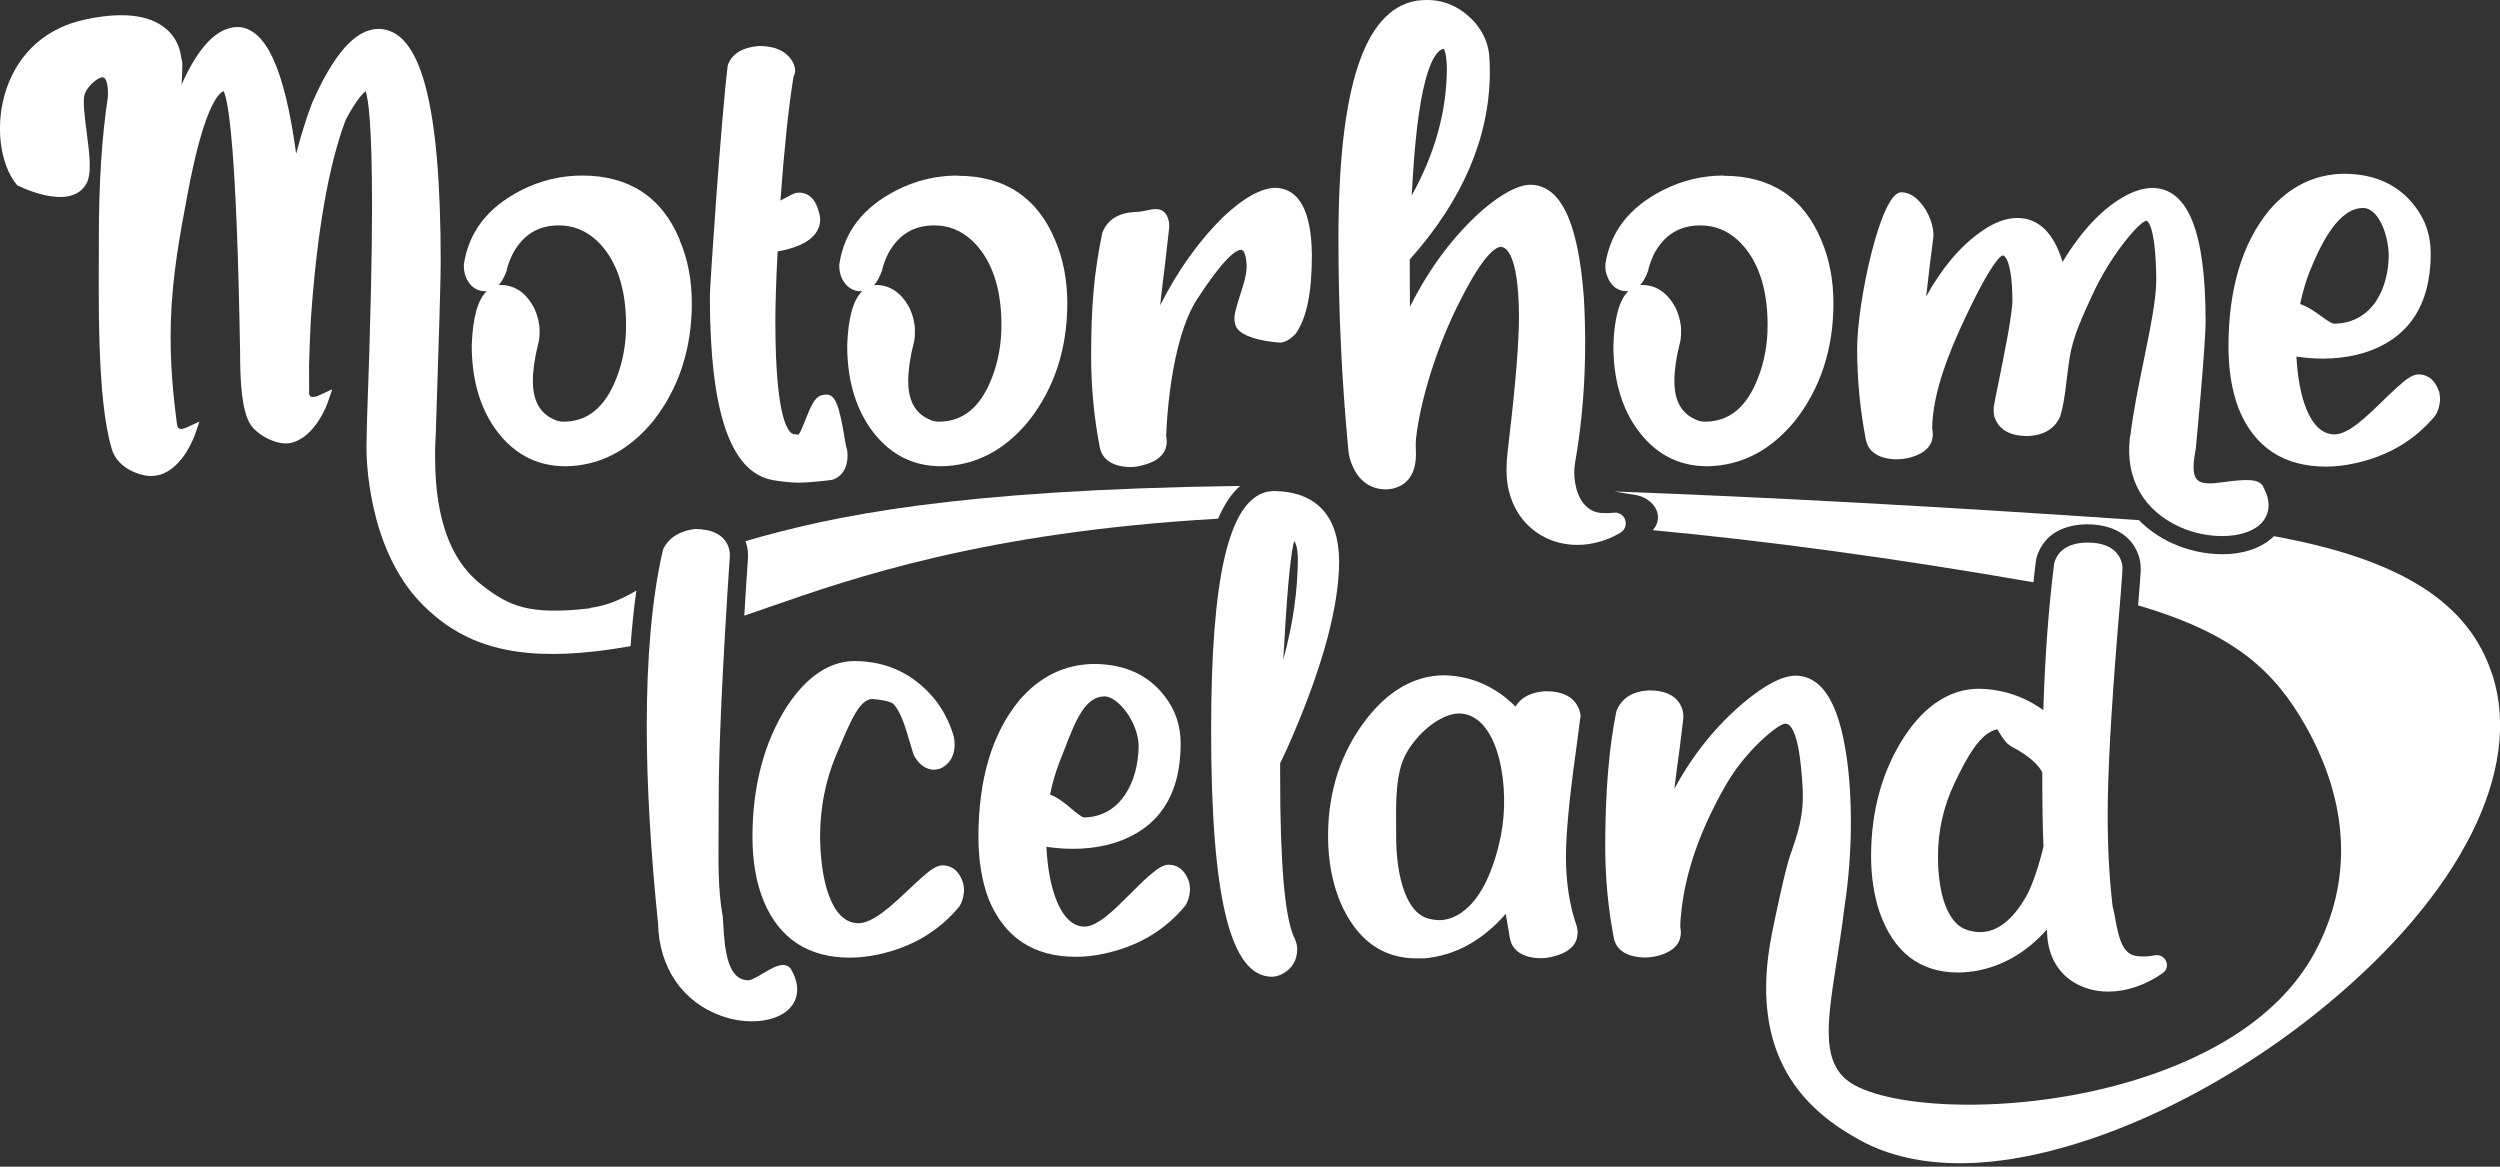 <svg width="120" height="56" viewBox="0 0 120 56" fill="none" xmlns="http://www.w3.org/2000/svg">
<rect x="0" y="0" width="120" height="56" fill="#333333" stroke="none"/>
<g clip-path="url(#clip0_112_2048)">
<path d="M59.527 23.325C45.86 23.506 39.953 24.762 35.784 25.974C35.858 26.189 35.903 26.404 35.903 26.613V26.777C35.835 27.75 35.779 28.673 35.727 29.55C36.096 29.425 36.481 29.29 36.894 29.148C40.904 27.75 47.276 25.532 58.468 24.898C58.762 24.208 59.114 23.687 59.527 23.325Z" fill="white"/>
<path d="M32.63 11.515C31.78 9.467 30.2 8.426 27.945 8.426C26.92 8.426 25.935 8.663 25.017 9.133C23.426 9.942 22.503 11.119 22.265 12.687V12.806C22.265 12.936 22.287 13.072 22.338 13.23C22.565 13.847 22.99 13.994 23.329 13.977C23.341 13.977 23.352 13.977 23.363 13.977C22.927 14.396 22.689 15.256 22.644 16.575V16.586C22.644 18.148 23.007 19.472 23.726 20.519C24.581 21.752 25.731 22.381 27.147 22.381C28.784 22.358 30.205 21.622 31.378 20.179C32.59 18.623 33.207 16.733 33.207 14.554C33.207 13.44 33.009 12.421 32.624 11.527L32.63 11.515ZM24.326 12.936C24.4 12.664 24.502 12.393 24.627 12.149C25.125 11.255 25.844 10.819 26.824 10.819C27.521 10.819 28.127 11.063 28.665 11.566C29.582 12.449 30.052 13.807 30.052 15.607C30.052 16.507 29.899 17.355 29.599 18.125C29.05 19.551 28.212 20.241 27.034 20.241C26.881 20.241 26.728 20.202 26.564 20.123C25.901 19.817 25.578 19.217 25.578 18.289C25.578 17.785 25.663 17.186 25.827 16.524C25.878 16.377 25.901 16.161 25.901 15.873C25.901 15.545 25.822 15.199 25.663 14.832C25.278 14.068 24.728 13.677 23.998 13.677C23.998 13.677 23.953 13.683 23.93 13.688C24.094 13.519 24.224 13.27 24.338 12.941L24.326 12.936Z" fill="white"/>
<path d="M40.633 21.52C40.61 21.43 40.587 21.277 40.553 21.085C40.298 19.568 40.123 18.94 39.675 18.94C39.585 18.94 39.5 18.957 39.415 18.98C39.103 19.076 38.922 19.483 38.661 20.151C38.565 20.389 38.429 20.739 38.339 20.858C38.231 20.858 38.146 20.847 38.084 20.836C37.88 20.791 37.217 20.27 37.217 15.426C37.217 14.645 37.251 13.519 37.325 12.07C38.01 11.946 39.335 11.612 39.369 10.559C39.369 10.429 39.347 10.293 39.301 10.169C39.109 9.405 38.678 9.246 38.35 9.246C38.248 9.246 38.135 9.275 38.01 9.337C37.8 9.45 37.614 9.546 37.461 9.626C37.631 7.277 37.834 5.274 38.089 3.672L38.123 3.605C38.157 3.508 38.169 3.452 38.169 3.401C38.169 3.254 38.123 3.107 38.044 2.965C37.755 2.461 37.217 2.207 36.424 2.207C35.643 2.275 35.144 2.575 34.946 3.095L34.929 3.163C34.629 5.557 34.074 13.66 34.074 14.22C34.074 19.772 35.054 22.658 37.081 23.043C37.551 23.122 37.982 23.167 38.367 23.167C38.673 23.167 39.148 23.128 39.834 23.048C39.879 23.048 39.936 23.031 40.043 22.997C40.338 22.867 40.683 22.567 40.683 21.854C40.683 21.758 40.672 21.656 40.65 21.526L40.633 21.52Z" fill="white"/>
<path d="M46.217 42.351C45.99 41.678 45.56 41.536 45.243 41.536C45.033 41.536 44.784 41.661 44.45 41.944C44.399 41.995 44.342 42.046 44.257 42.108C44.042 42.3 43.833 42.498 43.617 42.702C42.773 43.494 41.901 44.315 41.193 44.315C39.868 44.298 39.381 42.159 39.364 40.167C39.364 38.78 39.624 37.456 40.134 36.245L40.355 35.73C40.853 34.559 41.278 33.552 41.879 33.552C42.62 33.614 42.841 33.738 42.904 33.812C43.255 34.202 43.47 34.944 43.663 35.6C43.731 35.827 43.793 36.041 43.855 36.228L43.878 36.279C44.121 36.698 44.427 36.924 44.801 36.947C44.886 36.947 44.977 36.936 45.124 36.896C45.441 36.755 45.821 36.438 45.821 35.725C45.821 35.532 45.792 35.374 45.753 35.261C45.566 34.638 45.26 34.061 44.846 33.54C43.85 32.341 42.558 31.73 40.995 31.73C39.8 31.752 38.718 32.477 37.784 33.891C36.679 35.617 36.118 37.733 36.118 40.172C36.118 41.367 36.305 42.413 36.673 43.291C37.427 45.067 38.814 45.967 40.797 45.967C41.227 45.967 41.68 45.916 42.156 45.814C43.765 45.469 45.067 44.7 46.053 43.506C46.177 43.313 46.251 43.07 46.274 42.764C46.274 42.651 46.262 42.527 46.228 42.351H46.217Z" fill="white"/>
<path d="M57.069 42.322C56.842 41.649 56.412 41.507 56.095 41.507C55.885 41.507 55.636 41.632 55.302 41.915C55.251 41.965 55.194 42.016 55.109 42.079C54.82 42.333 54.537 42.622 54.248 42.91C53.478 43.68 52.685 44.478 52.045 44.478C50.895 44.461 50.318 42.594 50.227 40.647C51.422 40.822 52.492 40.76 53.467 40.466C55.596 39.798 56.672 38.191 56.672 35.69C56.672 34.847 56.423 34.094 55.936 33.46C55.154 32.408 53.999 31.87 52.492 31.87C51.093 31.893 49.893 32.481 48.919 33.624C47.622 35.203 46.965 37.404 46.965 40.166C46.965 41.298 47.129 42.299 47.457 43.16C48.211 44.999 49.615 45.927 51.643 45.927C52.073 45.927 52.532 45.876 53.002 45.774C54.611 45.429 55.913 44.665 56.899 43.465C57.024 43.273 57.097 43.029 57.12 42.724C57.12 42.611 57.109 42.486 57.075 42.311L57.069 42.322ZM50.403 38.14C50.51 37.608 50.657 37.093 50.839 36.624C50.929 36.403 51.009 36.188 51.093 35.973C51.62 34.603 52.079 33.426 53.025 33.426C53.682 33.443 54.639 34.677 54.656 35.809C54.639 37.489 53.818 39.204 52.034 39.238C51.932 39.238 51.643 38.995 51.45 38.836C51.139 38.576 50.793 38.282 50.403 38.14Z" fill="white"/>
<path d="M61.447 37.252V36.641C61.634 36.257 61.838 35.815 62.042 35.334C63.526 31.877 64.279 29.047 64.279 26.914C64.256 24.769 63.192 23.615 61.192 23.569C61.079 23.569 60.954 23.581 60.796 23.609C58.978 24.067 58.134 27.7 58.134 35.051C58.134 43.104 59.057 46.861 61.039 46.884C61.147 46.884 61.277 46.861 61.453 46.799C61.985 46.556 62.268 46.12 62.268 45.537C62.268 45.373 62.212 45.181 62.099 44.949C61.662 43.969 61.447 41.383 61.447 37.252ZM61.594 31.645C61.6 31.514 61.611 31.384 61.623 31.26C61.821 27.519 62.014 26.337 62.121 25.969C62.223 26.093 62.285 26.37 62.297 26.767C62.297 28.323 62.065 29.958 61.6 31.645H61.594Z" fill="white"/>
<path d="M75.828 34.564C75.85 34.519 75.867 34.463 75.867 34.4C75.867 34.287 75.839 34.163 75.788 34.032C75.567 33.467 75.029 33.178 74.185 33.178C73.494 33.218 73.007 33.472 72.746 33.914C71.755 32.935 70.594 32.431 69.275 32.414C67.892 32.437 66.647 33.144 65.576 34.531C64.364 36.104 63.747 37.988 63.747 40.121C63.747 41.315 63.95 42.402 64.358 43.358C65.134 45.112 66.352 46.001 67.978 46.001H68.357C69.841 45.871 71.155 45.152 72.276 43.862C72.327 44.173 72.395 44.581 72.48 45.067C72.571 45.475 72.894 45.967 73.936 45.995C74.157 45.995 74.383 45.961 74.599 45.899C75.527 45.661 75.726 45.152 75.726 44.773C75.726 44.671 75.714 44.569 75.68 44.445C75.341 43.477 75.165 42.362 75.165 41.123C75.165 40.042 75.323 38.361 75.635 36.121C75.731 35.425 75.794 34.904 75.839 34.57L75.828 34.564ZM72.055 40.053C71.314 43.715 69.722 44.167 69.105 44.167C68.901 44.167 68.691 44.134 68.482 44.066C67.575 43.777 67.015 42.261 67.015 40.116V39.652C67.003 38.514 66.986 37.094 67.485 36.188C68.13 35.017 69.348 34.157 70.175 34.253C72.016 34.463 72.48 37.937 72.05 40.053H72.055Z" fill="white"/>
<path d="M119.626 32.38C118.522 28.951 115.282 26.851 109.148 25.736C108.593 26.291 107.721 26.602 106.662 26.602C105.852 26.602 105.025 26.421 104.266 26.076C103.631 25.787 103.105 25.408 102.669 24.967C92.859 24.293 84.556 23.852 77.487 23.592L78.58 23.773C79.005 23.858 79.469 24.191 79.566 24.661C79.594 24.808 79.617 25.136 79.334 25.448C84.754 25.957 90.82 26.766 97.605 27.949C97.645 27.598 97.679 27.253 97.724 26.913L97.752 26.777C97.928 26.166 98.46 25.21 100.143 25.165C101.796 25.165 102.397 26.019 102.606 26.534C102.703 26.777 102.754 27.009 102.754 27.236V27.423C102.725 27.841 102.686 28.396 102.629 29.058C107.313 30.427 109.205 32.261 110.672 34.847C112.773 38.565 112.932 42.317 111.119 45.695C109.233 49.215 105.268 51.014 102.278 51.903C97.016 53.47 91.177 53.267 89.024 52.09C87.371 51.19 87.682 49.203 88.152 46.199C88.271 45.418 88.413 44.541 88.526 43.607L88.537 43.528C88.741 42.17 88.843 40.812 88.843 39.459C88.843 38.61 88.803 37.79 88.724 37.014C88.39 33.93 87.552 32.431 86.164 32.431C85.524 32.453 84.725 32.872 83.723 33.704C82.375 34.83 81.254 36.228 80.37 37.863C80.438 37.309 80.517 36.675 80.619 35.956C80.698 35.311 80.755 34.83 80.8 34.479V34.36C80.8 34.23 80.772 34.094 80.721 33.959C80.495 33.415 79.974 33.138 79.147 33.138C78.365 33.183 77.844 33.5 77.589 34.128C77.232 35.849 77.051 38.039 77.051 40.636C77.051 42.141 77.193 43.624 77.47 45.061C77.561 45.452 77.884 45.927 78.926 45.961C79.124 45.961 79.322 45.938 79.526 45.893C80.483 45.655 80.682 45.146 80.682 44.761C80.682 44.676 80.67 44.586 80.653 44.495C80.653 44.258 80.676 43.992 80.71 43.703C80.919 41.79 81.644 39.753 82.856 37.654C83.808 36.001 85.366 34.734 85.694 34.734C86.328 34.751 86.47 36.918 86.521 37.733C86.612 39.114 86.294 40.008 85.932 41.044C85.683 41.757 85.258 43.811 85.065 44.744C83.836 50.794 86.753 53.352 89.296 54.738C90.633 55.468 92.247 55.836 94.088 55.836C99.185 55.836 106.078 52.859 111.657 48.247C118.131 42.9 121.11 36.963 119.632 32.374L119.626 32.38Z" fill="white"/>
<path d="M103.971 46.137C103.886 45.933 103.671 45.814 103.45 45.854C103.156 45.905 102.929 45.922 102.765 45.905H102.737C101.927 45.905 101.734 45.197 101.536 44.122C101.496 43.89 101.451 43.669 101.406 43.505C101.247 42.192 101.168 40.704 101.168 39.086C101.168 37.173 101.326 34.247 101.638 30.388C101.757 29.03 101.836 28.034 101.876 27.389V27.242C101.876 27.128 101.847 27.004 101.796 26.868C101.57 26.319 101.026 26.042 100.171 26.042C99.1 26.07 98.732 26.568 98.602 27.027C98.33 29.2 98.154 31.571 98.081 34.089C97.158 33.421 96.11 33.076 94.954 33.059C93.601 33.082 92.411 33.846 91.42 35.34C90.355 36.969 89.812 38.905 89.812 41.094C89.812 42.062 89.948 42.956 90.208 43.748C90.876 45.695 92.151 46.68 93.986 46.68C94.235 46.68 94.496 46.657 94.773 46.618C96.099 46.397 97.265 45.724 98.256 44.614C98.251 45.735 98.704 46.64 99.548 47.155C100.035 47.449 100.601 47.597 101.196 47.597C102.057 47.597 102.986 47.291 103.818 46.703C104 46.578 104.062 46.346 103.977 46.142L103.971 46.137ZM98.092 40.619C97.917 41.383 97.571 42.47 97.26 43.024C96.608 44.162 95.866 44.739 95.056 44.739C94.83 44.739 94.615 44.705 94.405 44.631C93.544 44.36 93.023 43.041 93.023 41.111C93.023 39.884 93.289 38.695 93.822 37.58C94.422 36.313 95.085 35.136 95.878 35.006C95.883 35.017 95.889 35.028 95.895 35.04C96.087 35.373 96.28 35.679 96.529 35.821C97.322 36.239 97.826 36.664 98.03 37.077V37.099C98.03 38.627 98.047 39.81 98.087 40.608L98.092 40.619Z" fill="white"/>
<path d="M37.982 46.544C37.919 46.437 37.829 46.363 37.71 46.335C37.41 46.256 37.041 46.477 36.617 46.725C36.413 46.85 36.067 47.054 35.931 47.054C34.952 47.054 34.793 45.718 34.714 44.354L34.702 44.139C34.702 44.038 34.691 43.936 34.668 43.856C34.47 42.657 34.481 41.531 34.493 39.822C34.493 39.358 34.498 38.848 34.498 38.282C34.498 35.962 34.674 32.086 35.031 26.704V26.614C35.031 26.484 35.002 26.348 34.952 26.212C34.725 25.663 34.181 25.397 33.354 25.392C32.629 25.482 32.12 25.799 31.842 26.337L31.819 26.404C31.304 28.634 31.044 31.48 31.044 34.864C31.044 37.62 31.225 40.812 31.587 44.332C31.633 46.454 32.777 48.112 34.64 48.768C35.133 48.944 35.637 49.023 36.101 49.023C36.889 49.023 37.58 48.785 37.959 48.338C38.191 48.061 38.503 47.467 37.982 46.544Z" fill="white"/>
<path d="M28.325 29.199C25.38 29.539 24.439 29.097 23.131 28.084C21.013 26.449 20.883 23.427 20.883 21.741C20.883 21.52 20.899 21.09 20.916 20.858C21.075 16.071 21.154 13.371 21.154 12.602C21.154 4.974 20.203 1.409 18.164 1.386H18.152C17.059 1.409 16.023 2.574 14.975 4.957C14.703 5.675 14.448 6.485 14.216 7.379C13.655 3.276 12.755 1.335 11.407 1.295C10.427 1.312 9.538 2.218 8.717 4.057C8.739 3.683 8.751 3.383 8.751 3.174V3.084C8.751 2.965 8.728 2.846 8.688 2.727C8.671 2.529 8.564 1.85 7.912 1.335C7.114 0.701 5.834 0.565 4.106 0.933C2.265 1.318 0.929 2.489 0.323 4.227C-0.255 5.885 -0.045 7.848 0.821 8.89C0.821 8.89 3.313 10.185 4.123 8.856C4.429 8.363 4.293 7.373 4.157 6.32C4.067 5.613 3.959 4.815 4.067 4.51C4.202 4.13 4.729 3.666 4.961 3.717C5.058 3.734 5.211 3.966 5.177 4.668C4.888 6.552 4.746 8.793 4.746 11.323C4.746 14.282 4.633 19.109 5.369 21.565C5.658 22.516 6.768 22.85 7.244 22.85C7.374 22.85 7.505 22.833 7.635 22.799C8.785 22.493 9.334 20.932 9.357 20.864L9.572 20.236L8.971 20.513C8.807 20.586 8.677 20.609 8.603 20.575C8.541 20.541 8.507 20.445 8.496 20.383C8.331 19.104 8.139 17.417 8.201 15.403C8.269 13.236 8.643 11.21 8.994 9.365C9.753 5.285 10.433 4.504 10.733 4.374C10.948 4.798 11.362 6.954 11.526 16.999C11.526 18.328 11.605 19.619 11.979 20.303C12.279 20.858 13.31 21.413 13.961 21.26C15.145 20.988 15.711 19.381 15.734 19.313L15.949 18.685L15.349 18.962C15.156 19.053 14.998 19.081 14.918 19.036C14.862 19.008 14.845 18.923 14.839 18.923L14.834 17.525C14.851 16.84 14.884 16.127 14.918 15.386C15.207 11.153 15.779 7.899 16.595 5.749C17.11 4.781 17.422 4.476 17.552 4.379C17.66 4.679 17.858 5.8 17.858 9.919C17.858 12.313 17.779 15.731 17.62 20.077C17.598 20.886 17.592 21.333 17.592 21.413C17.592 21.424 17.592 21.441 17.592 21.452C17.586 21.871 17.614 26.234 20.186 28.922C22.191 31.01 24.717 31.712 28.625 31.259C29.208 31.191 29.752 31.106 30.267 31.016C30.335 30.071 30.426 29.182 30.545 28.35C29.854 28.752 29.123 29.086 28.302 29.182L28.325 29.199Z" fill="white"/>
<path d="M45.962 8.426C44.937 8.426 43.952 8.663 43.034 9.133C41.442 9.942 40.519 11.119 40.287 12.687V12.806C40.287 12.936 40.31 13.077 40.361 13.23C40.587 13.847 41.035 13.994 41.352 13.977C41.363 13.977 41.374 13.977 41.386 13.977C40.95 14.396 40.712 15.256 40.666 16.574V16.586C40.666 18.148 41.029 19.472 41.748 20.518C42.603 21.752 43.753 22.38 45.169 22.38C46.806 22.358 48.228 21.622 49.4 20.179C50.612 18.623 51.23 16.733 51.23 14.554C51.23 13.439 51.031 12.421 50.646 11.527C49.797 9.478 48.222 8.437 45.962 8.437V8.426ZM42.343 12.936C42.417 12.664 42.519 12.392 42.643 12.149C43.142 11.255 43.861 10.819 44.841 10.819C45.537 10.819 46.143 11.063 46.681 11.566C47.599 12.449 48.069 13.807 48.069 15.607C48.069 16.506 47.916 17.355 47.616 18.125C47.067 19.551 46.228 20.241 45.05 20.241C44.897 20.241 44.744 20.202 44.58 20.122C43.917 19.817 43.595 19.217 43.595 18.289C43.595 17.785 43.68 17.18 43.844 16.523C43.895 16.376 43.917 16.161 43.917 15.873C43.917 15.539 43.838 15.194 43.68 14.831C43.294 14.067 42.745 13.677 42.014 13.677C42.014 13.677 41.969 13.683 41.947 13.688C42.111 13.518 42.241 13.27 42.354 12.941L42.343 12.936Z" fill="white"/>
<path d="M61.226 9.014C60.518 9.037 59.708 9.484 58.74 10.389C57.567 11.533 56.542 12.964 55.687 14.656C55.755 14.034 55.84 13.321 55.942 12.506C56.021 11.799 56.078 11.278 56.123 10.916V10.825C56.123 10.695 56.095 10.559 56.044 10.424C55.84 9.925 55.392 10.022 55.07 10.095C54.9 10.129 54.702 10.175 54.469 10.175C53.688 10.22 53.167 10.537 52.912 11.165C52.521 13.055 52.374 14.662 52.374 17.101C52.374 18.584 52.515 20.061 52.793 21.492C52.883 21.9 53.206 22.392 54.248 22.42C54.452 22.42 54.667 22.386 54.877 22.324C55.806 22.086 56.004 21.577 56.004 21.198C56.004 21.113 55.993 21.023 55.976 20.932C55.987 20.547 56.146 16.377 57.465 14.356C58.734 12.404 59.323 11.991 59.572 11.991C59.799 12.002 59.833 12.597 59.839 12.772C59.839 13.021 59.782 13.326 59.674 13.689C59.25 14.996 59.25 15.166 59.25 15.251C59.25 15.352 59.261 15.454 59.284 15.533C59.425 16.348 61.441 16.445 61.481 16.445C61.708 16.416 61.923 16.292 62.178 16.037C62.71 15.313 62.971 14.073 62.971 12.24C62.948 10.146 62.37 9.06 61.232 9.014H61.226Z" fill="white"/>
<path d="M82.738 8.426C81.712 8.426 80.727 8.663 79.809 9.133C78.218 9.942 77.295 11.119 77.057 12.687V12.806C77.057 12.936 77.079 13.077 77.136 13.23C77.363 13.847 77.782 13.994 78.127 13.977C78.139 13.977 78.15 13.977 78.161 13.977C77.725 14.396 77.487 15.256 77.442 16.574V16.586C77.442 18.148 77.804 19.472 78.524 20.518C79.379 21.752 80.529 22.38 81.945 22.38C83.582 22.358 85.003 21.622 86.176 20.179C87.388 18.623 88.005 16.733 88.005 14.554C88.005 13.439 87.807 12.421 87.422 11.527C86.572 9.478 84.998 8.437 82.738 8.437V8.426ZM79.118 12.936C79.192 12.664 79.294 12.392 79.413 12.149C79.911 11.255 80.636 10.819 81.616 10.819C82.313 10.819 82.919 11.063 83.457 11.566C84.374 12.449 84.845 13.807 84.845 15.607C84.845 16.506 84.692 17.355 84.391 18.125C83.842 19.551 83.004 20.241 81.826 20.241C81.673 20.241 81.52 20.202 81.356 20.122C80.693 19.817 80.37 19.217 80.37 18.289C80.37 17.785 80.455 17.18 80.619 16.523C80.67 16.376 80.693 16.161 80.693 15.873C80.693 15.544 80.614 15.199 80.455 14.831C80.07 14.067 79.52 13.677 78.79 13.677C78.79 13.677 78.745 13.683 78.722 13.688C78.886 13.518 79.016 13.27 79.13 12.941L79.118 12.936Z" fill="white"/>
<path d="M117.066 18.787C116.839 18.113 116.409 17.972 116.092 17.972C115.882 17.972 115.633 18.096 115.305 18.379C115.254 18.43 115.197 18.481 115.112 18.544C114.857 18.77 114.602 19.019 114.347 19.268C113.549 20.043 112.716 20.852 112.048 20.852C110.824 20.835 110.315 18.9 110.23 17.117C111.425 17.293 112.495 17.225 113.47 16.936C115.599 16.269 116.675 14.662 116.675 12.16C116.675 11.317 116.426 10.565 115.939 9.931C115.157 8.878 114.002 8.341 112.495 8.341C111.102 8.363 109.896 8.952 108.921 10.095C107.624 11.674 106.967 13.875 106.967 16.637C106.967 17.768 107.132 18.77 107.46 19.63C108.213 21.469 109.618 22.397 111.646 22.397C112.076 22.397 112.535 22.346 113.005 22.244C114.614 21.899 115.916 21.135 116.902 19.936C117.026 19.743 117.1 19.5 117.123 19.194C117.123 19.081 117.111 18.957 117.077 18.781L117.066 18.787ZM110.405 14.599C110.519 14.067 110.66 13.558 110.841 13.088C111.425 11.645 112.246 9.982 113.447 9.982C114.144 9.999 114.642 11.204 114.659 12.268C114.642 13.756 113.945 15.499 112.037 15.539C111.918 15.539 111.646 15.341 111.425 15.182C111.119 14.961 110.779 14.718 110.405 14.594V14.599Z" fill="white"/>
<path d="M77.465 24.61C77.278 24.633 77.119 24.638 77 24.627H76.972C76.587 24.627 76.275 24.48 76.032 24.191C75.584 23.659 75.499 22.777 75.607 22.188L75.663 21.854C75.947 20.14 76.088 18.323 76.088 16.456C76.088 15.714 76.066 14.984 76.026 14.283C75.754 10.638 74.91 8.867 73.432 8.867C72.849 8.89 72.118 9.28 71.189 10.056C69.796 11.284 68.618 12.845 67.677 14.724L67.666 12.455C70.198 9.625 71.495 6.609 71.512 3.491C71.512 3.112 71.501 2.818 71.478 2.603C71.416 2.037 71.172 1.511 70.753 1.03C70.107 0.345 69.354 -0 68.51 -0C68.34 -0 68.17 0.011 67.989 0.034C65.469 0.475 64.245 4.221 64.245 11.482C64.245 14.877 64.404 18.267 64.715 21.549C64.738 21.837 64.806 22.109 64.913 22.347C65.231 23.093 65.791 23.49 66.533 23.49C66.63 23.49 66.737 23.478 66.862 23.45C67.366 23.331 67.966 22.952 67.966 21.792C67.966 21.792 67.944 21.26 67.966 21.085C68.153 19.319 68.929 16.654 70.147 14.317C71.274 12.093 71.852 11.849 72.039 11.849C72.293 11.855 72.888 12.195 72.911 15.16C72.911 16.382 72.763 18.278 72.469 20.785C72.39 21.458 72.339 21.911 72.322 22.171V22.273C72.231 23.756 72.82 24.989 73.93 25.668C74.468 25.997 75.08 26.155 75.714 26.155C76.411 26.155 77.13 25.957 77.787 25.567C77.997 25.442 78.088 25.187 78.008 24.955C77.929 24.718 77.697 24.576 77.448 24.61H77.465ZM69.303 2.337C69.337 2.393 69.433 2.597 69.45 3.259C69.45 5.308 68.884 7.368 67.762 9.382C67.774 9.156 67.791 8.929 67.802 8.703C68.119 3.197 68.924 2.399 69.303 2.343V2.337Z" fill="white"/>
<path d="M108.633 23.349C108.412 22.952 107.744 23.009 106.747 23.139C106.469 23.173 106.18 23.213 106.039 23.201C105.75 23.201 105.557 23.134 105.444 23.003C105.206 22.72 105.291 22.098 105.399 21.526C105.399 21.526 105.869 16.592 105.869 15.432C105.869 11.165 105.048 9.066 103.343 9.02C102.946 9.02 102.516 9.139 102.063 9.377C100.964 9.954 99.939 11.029 99.004 12.574C98.579 11.176 97.849 10.463 96.829 10.463C96.28 10.463 95.685 10.69 95.073 11.131C94.082 11.833 93.204 12.874 92.457 14.232C92.547 13.383 92.672 12.37 92.797 11.408C92.853 10.899 92.593 10.186 92.168 9.711C91.885 9.394 91.579 9.218 91.222 9.23C90.231 9.354 89.143 14.572 89.143 16.728C89.143 18.21 89.285 19.687 89.563 21.119C89.653 21.526 89.976 22.019 91.018 22.047C91.216 22.047 91.415 22.024 91.618 21.979C92.576 21.741 92.774 21.232 92.774 20.847C92.774 20.757 92.763 20.672 92.746 20.581C92.751 19.336 93.193 17.752 94.048 15.867C95.527 12.614 96.031 12.28 96.133 12.257C96.15 12.257 96.574 12.302 96.597 14.39C96.597 15.092 96.189 17.084 95.895 18.533L95.781 19.093C95.742 19.319 95.713 19.466 95.697 19.546V19.704C95.691 19.84 95.713 19.976 95.77 20.106C95.997 20.655 96.518 20.932 97.345 20.932C98.126 20.887 98.647 20.57 98.897 19.965C99.135 19.189 99.174 18.222 99.35 17.129C99.514 16.116 99.978 15.149 100.414 14.198C101.287 12.263 102.703 10.616 103.037 10.593C103.037 10.593 103.479 10.69 103.501 13.434C103.501 14.373 103.207 15.794 102.901 17.299C102.663 18.465 102.414 19.665 102.267 20.825L102.227 21.079C102.023 22.975 102.895 24.509 104.623 25.29C105.28 25.589 106.005 25.731 106.662 25.731C107.466 25.731 108.174 25.516 108.565 25.091C108.803 24.831 109.131 24.26 108.627 23.36L108.633 23.349Z" fill="white"/>
</g>
<defs>
<clipPath id="clip0_112_2048">
<rect width="120" height="55.842" fill="white"/>
</clipPath>
</defs>
</svg>
